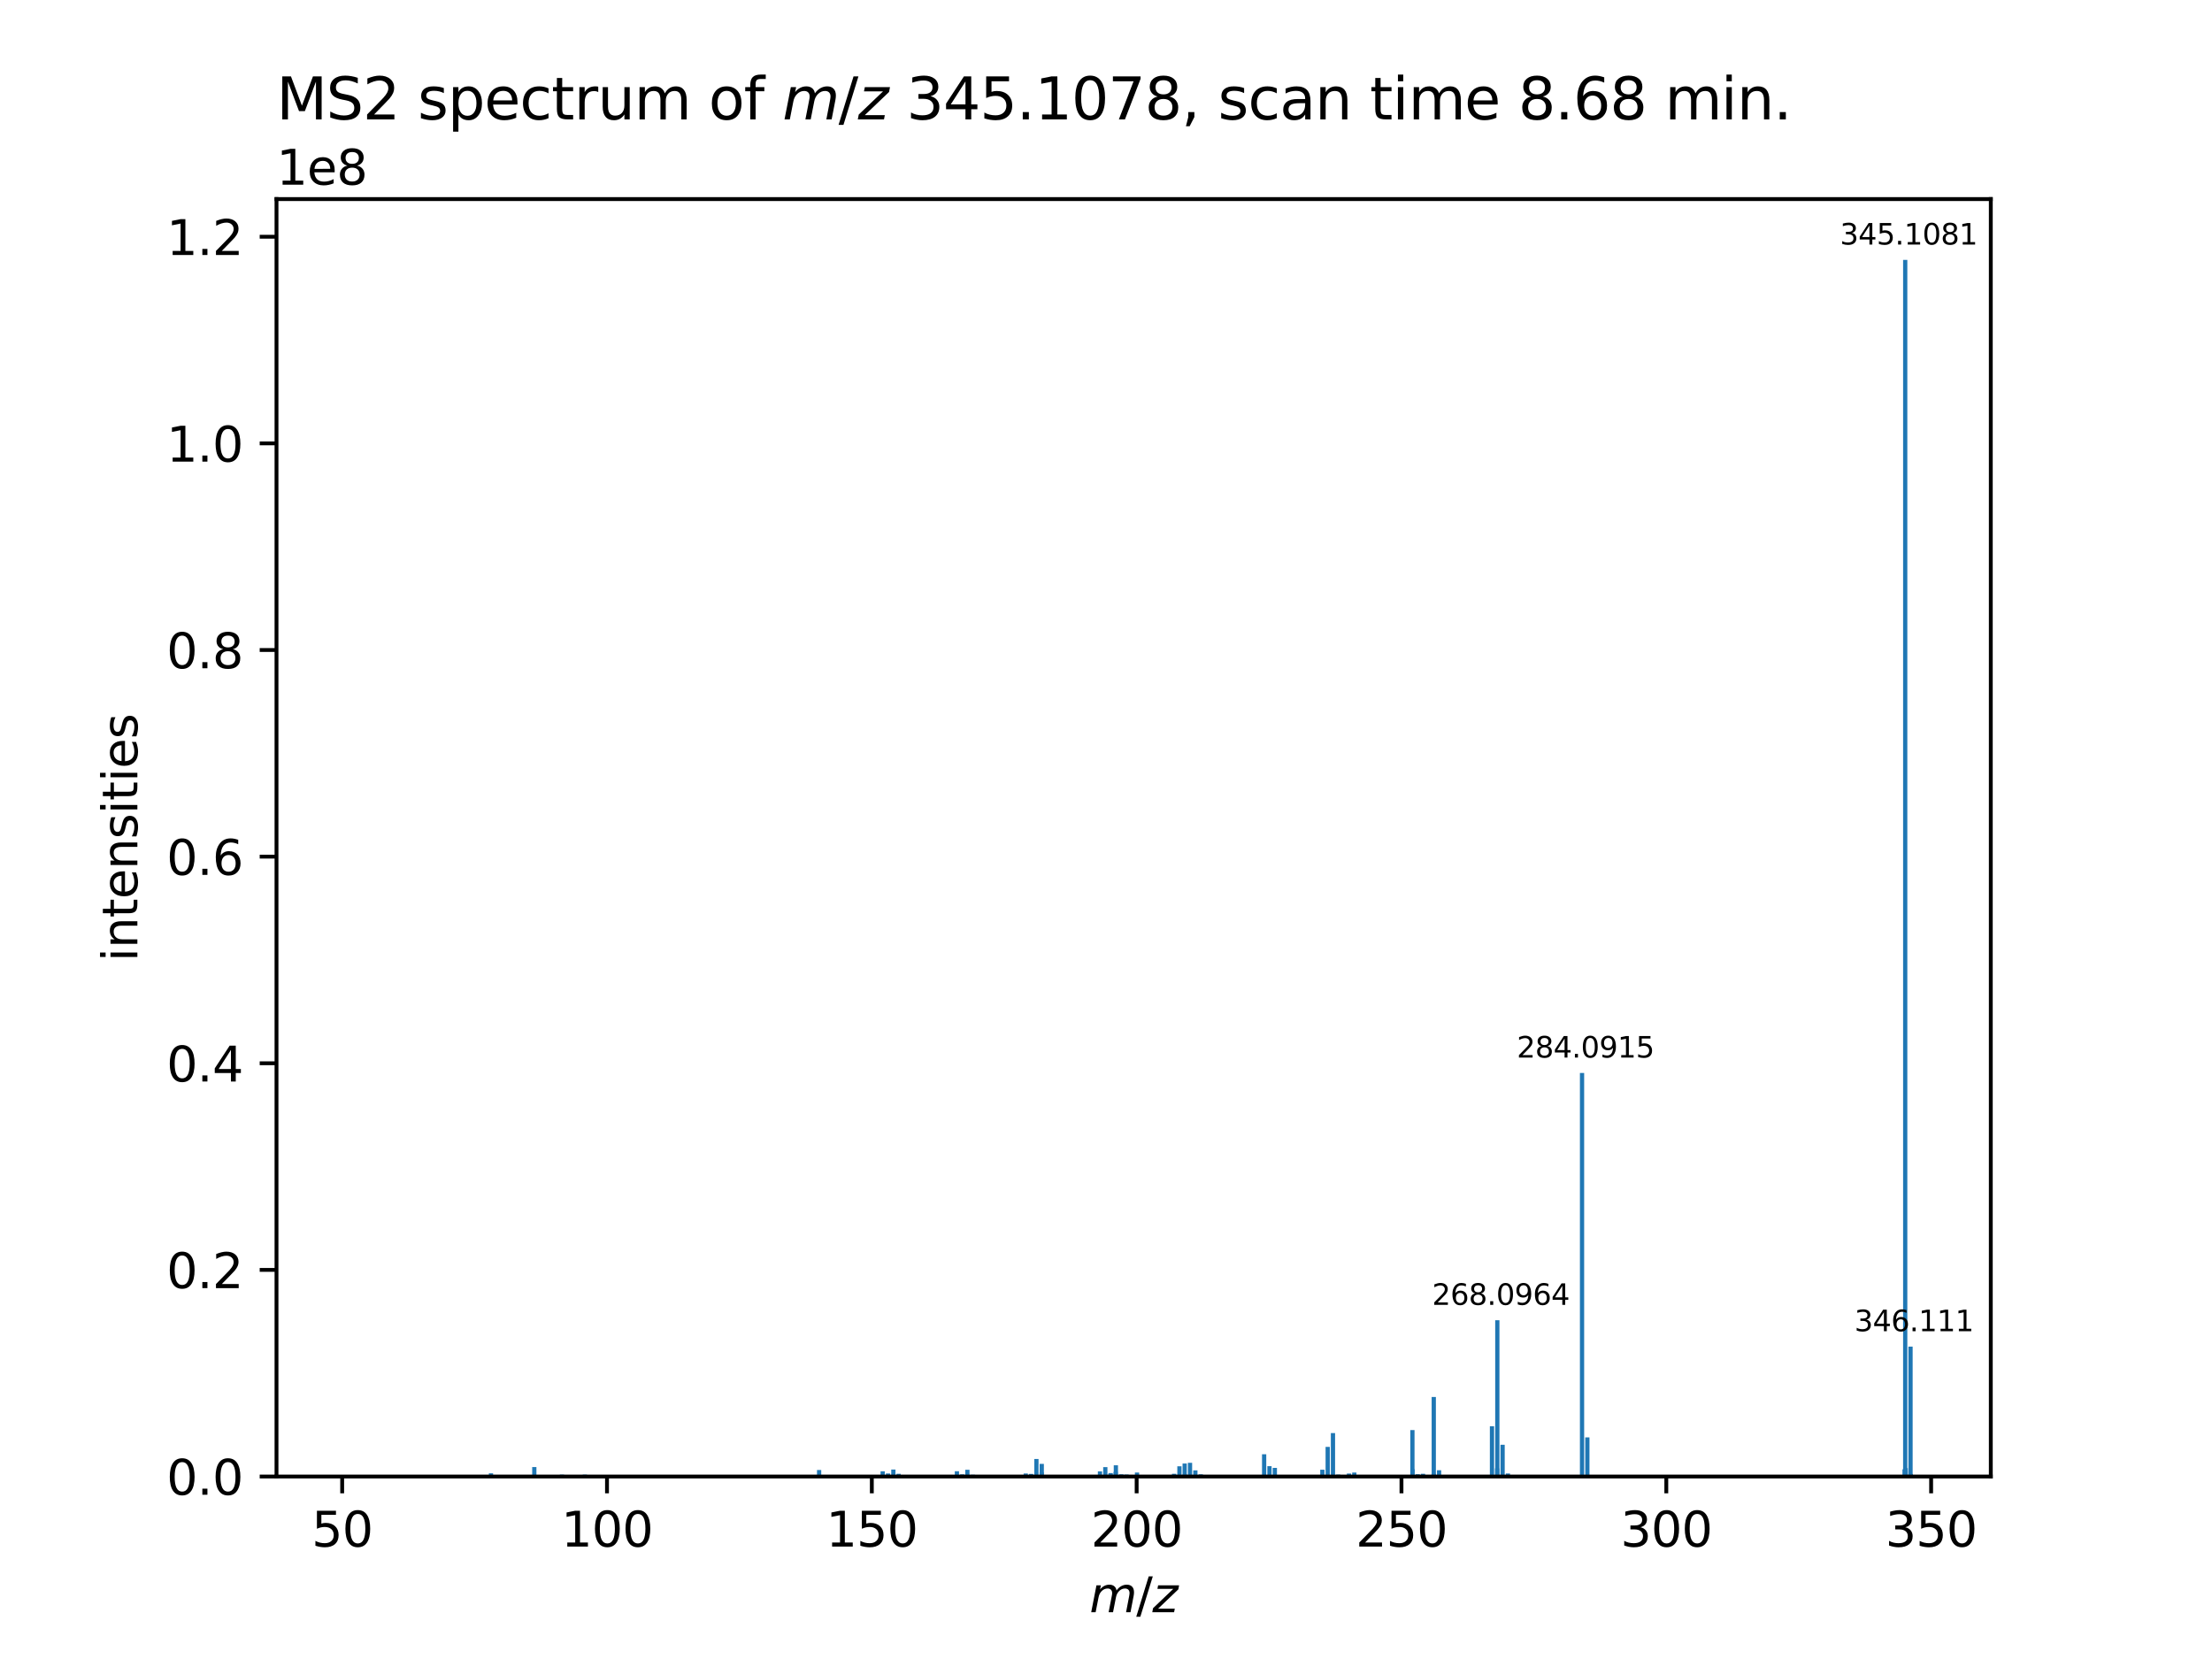 <?xml version="1.0" encoding="utf-8" standalone="no"?>
<!DOCTYPE svg PUBLIC "-//W3C//DTD SVG 1.1//EN"
  "http://www.w3.org/Graphics/SVG/1.1/DTD/svg11.dtd">
<svg xmlns:xlink="http://www.w3.org/1999/xlink" width="460.8pt" height="345.6pt" viewBox="0 0 460.8 345.6" xmlns="http://www.w3.org/2000/svg" version="1.1">
 <defs>
  <style type="text/css">*{stroke-linejoin: round; stroke-linecap: butt}</style>
 </defs>
 <g id="figure_1">
  <g id="patch_1">
   <path d="M 0 345.6 
L 460.8 345.6 
L 460.8 0 
L 0 0 
z
" style="fill: #ffffff"/>
  </g>
  <g id="axes_1">
   <g id="patch_2">
    <path d="M 57.6 307.584 
L 414.72 307.584 
L 414.72 41.472 
L 57.6 41.472 
z
" style="fill: #ffffff"/>
   </g>
   <g id="patch_3">
    <path d="M 73.833 307.584 
L 74.715 307.584 
L 74.715 307.378 
L 73.833 307.378 
z
" clip-path="url(#p71689fc50d)" style="fill: #1f77b4"/>
   </g>
   <g id="patch_4">
    <path d="M 74.805 307.584 
L 75.687 307.584 
L 75.687 307.374 
L 74.805 307.374 
z
" clip-path="url(#p71689fc50d)" style="fill: #1f77b4"/>
   </g>
   <g id="patch_5">
    <path d="M 75.063 307.584 
L 75.946 307.584 
L 75.946 307.361 
L 75.063 307.361 
z
" clip-path="url(#p71689fc50d)" style="fill: #1f77b4"/>
   </g>
   <g id="patch_6">
    <path d="M 89.799 307.584 
L 90.682 307.584 
L 90.682 307.372 
L 89.799 307.372 
z
" clip-path="url(#p71689fc50d)" style="fill: #1f77b4"/>
   </g>
   <g id="patch_7">
    <path d="M 101.837 307.584 
L 102.72 307.584 
L 102.72 306.923 
L 101.837 306.923 
z
" clip-path="url(#p71689fc50d)" style="fill: #1f77b4"/>
   </g>
   <g id="patch_8">
    <path d="M 102.379 307.584 
L 103.262 307.584 
L 103.262 307.269 
L 102.379 307.269 
z
" clip-path="url(#p71689fc50d)" style="fill: #1f77b4"/>
   </g>
   <g id="patch_9">
    <path d="M 110.324 307.584 
L 111.207 307.584 
L 111.207 307.353 
L 110.324 307.353 
z
" clip-path="url(#p71689fc50d)" style="fill: #1f77b4"/>
   </g>
   <g id="patch_10">
    <path d="M 110.865 307.584 
L 111.747 307.584 
L 111.747 305.609 
L 110.865 305.609 
z
" clip-path="url(#p71689fc50d)" style="fill: #1f77b4"/>
   </g>
   <g id="patch_11">
    <path d="M 111.003 307.584 
L 111.886 307.584 
L 111.886 307.299 
L 111.003 307.299 
z
" clip-path="url(#p71689fc50d)" style="fill: #1f77b4"/>
   </g>
   <g id="patch_12">
    <path d="M 116.627 307.584 
L 117.51 307.584 
L 117.51 307.191 
L 116.627 307.191 
z
" clip-path="url(#p71689fc50d)" style="fill: #1f77b4"/>
   </g>
   <g id="patch_13">
    <path d="M 121.387 307.584 
L 122.27 307.584 
L 122.27 307.259 
L 121.387 307.259 
z
" clip-path="url(#p71689fc50d)" style="fill: #1f77b4"/>
   </g>
   <g id="patch_14">
    <path d="M 121.393 307.584 
L 122.276 307.584 
L 122.276 307.191 
L 121.393 307.191 
z
" clip-path="url(#p71689fc50d)" style="fill: #1f77b4"/>
   </g>
   <g id="patch_15">
    <path d="M 170.196 307.584 
L 171.079 307.584 
L 171.079 306.226 
L 170.196 306.226 
z
" clip-path="url(#p71689fc50d)" style="fill: #1f77b4"/>
   </g>
   <g id="patch_16">
    <path d="M 183.436 307.584 
L 184.319 307.584 
L 184.319 306.496 
L 183.436 306.496 
z
" clip-path="url(#p71689fc50d)" style="fill: #1f77b4"/>
   </g>
   <g id="patch_17">
    <path d="M 184.549 307.584 
L 185.431 307.584 
L 185.431 306.953 
L 184.549 306.953 
z
" clip-path="url(#p71689fc50d)" style="fill: #1f77b4"/>
   </g>
   <g id="patch_18">
    <path d="M 184.562 307.584 
L 185.445 307.584 
L 185.445 307.251 
L 184.562 307.251 
z
" clip-path="url(#p71689fc50d)" style="fill: #1f77b4"/>
   </g>
   <g id="patch_19">
    <path d="M 185.661 307.584 
L 186.543 307.584 
L 186.543 306.136 
L 185.661 306.136 
z
" clip-path="url(#p71689fc50d)" style="fill: #1f77b4"/>
   </g>
   <g id="patch_20">
    <path d="M 186.758 307.584 
L 187.641 307.584 
L 187.641 307.019 
L 186.758 307.019 
z
" clip-path="url(#p71689fc50d)" style="fill: #1f77b4"/>
   </g>
   <g id="patch_21">
    <path d="M 198.901 307.584 
L 199.784 307.584 
L 199.784 306.492 
L 198.901 306.492 
z
" clip-path="url(#p71689fc50d)" style="fill: #1f77b4"/>
   </g>
   <g id="patch_22">
    <path d="M 200.013 307.584 
L 200.896 307.584 
L 200.896 307.133 
L 200.013 307.133 
z
" clip-path="url(#p71689fc50d)" style="fill: #1f77b4"/>
   </g>
   <g id="patch_23">
    <path d="M 201.084 307.584 
L 201.967 307.584 
L 201.967 306.174 
L 201.084 306.174 
z
" clip-path="url(#p71689fc50d)" style="fill: #1f77b4"/>
   </g>
   <g id="patch_24">
    <path d="M 201.124 307.584 
L 202.007 307.584 
L 202.007 307.233 
L 201.124 307.233 
z
" clip-path="url(#p71689fc50d)" style="fill: #1f77b4"/>
   </g>
   <g id="patch_25">
    <path d="M 202.223 307.584 
L 203.106 307.584 
L 203.106 307.209 
L 202.223 307.209 
z
" clip-path="url(#p71689fc50d)" style="fill: #1f77b4"/>
   </g>
   <g id="patch_26">
    <path d="M 213.24 307.584 
L 214.122 307.584 
L 214.122 306.95 
L 213.24 306.95 
z
" clip-path="url(#p71689fc50d)" style="fill: #1f77b4"/>
   </g>
   <g id="patch_27">
    <path d="M 214.352 307.584 
L 215.235 307.584 
L 215.235 307.042 
L 214.352 307.042 
z
" clip-path="url(#p71689fc50d)" style="fill: #1f77b4"/>
   </g>
   <g id="patch_28">
    <path d="M 215.463 307.584 
L 216.346 307.584 
L 216.346 303.933 
L 215.463 303.933 
z
" clip-path="url(#p71689fc50d)" style="fill: #1f77b4"/>
   </g>
   <g id="patch_29">
    <path d="M 216.548 307.584 
L 217.431 307.584 
L 217.431 306.738 
L 216.548 306.738 
z
" clip-path="url(#p71689fc50d)" style="fill: #1f77b4"/>
   </g>
   <g id="patch_30">
    <path d="M 216.576 307.584 
L 217.458 307.584 
L 217.458 304.957 
L 216.576 304.957 
z
" clip-path="url(#p71689fc50d)" style="fill: #1f77b4"/>
   </g>
   <g id="patch_31">
    <path d="M 228.704 307.584 
L 229.586 307.584 
L 229.586 306.518 
L 228.704 306.518 
z
" clip-path="url(#p71689fc50d)" style="fill: #1f77b4"/>
   </g>
   <g id="patch_32">
    <path d="M 229.792 307.584 
L 230.675 307.584 
L 230.675 307.345 
L 229.792 307.345 
z
" clip-path="url(#p71689fc50d)" style="fill: #1f77b4"/>
   </g>
   <g id="patch_33">
    <path d="M 229.796 307.584 
L 230.679 307.584 
L 230.679 307.343 
L 229.796 307.343 
z
" clip-path="url(#p71689fc50d)" style="fill: #1f77b4"/>
   </g>
   <g id="patch_34">
    <path d="M 229.816 307.584 
L 230.698 307.584 
L 230.698 305.623 
L 229.816 305.623 
z
" clip-path="url(#p71689fc50d)" style="fill: #1f77b4"/>
   </g>
   <g id="patch_35">
    <path d="M 230.888 307.584 
L 231.77 307.584 
L 231.77 307.012 
L 230.888 307.012 
z
" clip-path="url(#p71689fc50d)" style="fill: #1f77b4"/>
   </g>
   <g id="patch_36">
    <path d="M 230.927 307.584 
L 231.809 307.584 
L 231.809 306.869 
L 230.927 306.869 
z
" clip-path="url(#p71689fc50d)" style="fill: #1f77b4"/>
   </g>
   <g id="patch_37">
    <path d="M 231.973 307.584 
L 232.855 307.584 
L 232.855 306.625 
L 231.973 306.625 
z
" clip-path="url(#p71689fc50d)" style="fill: #1f77b4"/>
   </g>
   <g id="patch_38">
    <path d="M 232.014 307.584 
L 232.896 307.584 
L 232.896 305.251 
L 232.014 305.251 
z
" clip-path="url(#p71689fc50d)" style="fill: #1f77b4"/>
   </g>
   <g id="patch_39">
    <path d="M 233.126 307.584 
L 234.008 307.584 
L 234.008 307.162 
L 233.126 307.162 
z
" clip-path="url(#p71689fc50d)" style="fill: #1f77b4"/>
   </g>
   <g id="patch_40">
    <path d="M 233.152 307.584 
L 234.035 307.584 
L 234.035 307.17 
L 233.152 307.17 
z
" clip-path="url(#p71689fc50d)" style="fill: #1f77b4"/>
   </g>
   <g id="patch_41">
    <path d="M 234.238 307.584 
L 235.121 307.584 
L 235.121 307.18 
L 234.238 307.18 
z
" clip-path="url(#p71689fc50d)" style="fill: #1f77b4"/>
   </g>
   <g id="patch_42">
    <path d="M 236.421 307.584 
L 237.304 307.584 
L 237.304 306.759 
L 236.421 306.759 
z
" clip-path="url(#p71689fc50d)" style="fill: #1f77b4"/>
   </g>
   <g id="patch_43">
    <path d="M 244.141 307.584 
L 245.024 307.584 
L 245.024 307.015 
L 244.141 307.015 
z
" clip-path="url(#p71689fc50d)" style="fill: #1f77b4"/>
   </g>
   <g id="patch_44">
    <path d="M 245.255 307.584 
L 246.137 307.584 
L 246.137 305.454 
L 245.255 305.454 
z
" clip-path="url(#p71689fc50d)" style="fill: #1f77b4"/>
   </g>
   <g id="patch_45">
    <path d="M 246.349 307.584 
L 247.231 307.584 
L 247.231 304.874 
L 246.349 304.874 
z
" clip-path="url(#p71689fc50d)" style="fill: #1f77b4"/>
   </g>
   <g id="patch_46">
    <path d="M 246.37 307.584 
L 247.253 307.584 
L 247.253 307.099 
L 246.37 307.099 
z
" clip-path="url(#p71689fc50d)" style="fill: #1f77b4"/>
   </g>
   <g id="patch_47">
    <path d="M 247.461 307.584 
L 248.344 307.584 
L 248.344 304.733 
L 247.461 304.733 
z
" clip-path="url(#p71689fc50d)" style="fill: #1f77b4"/>
   </g>
   <g id="patch_48">
    <path d="M 248.573 307.584 
L 249.456 307.584 
L 249.456 306.301 
L 248.573 306.301 
z
" clip-path="url(#p71689fc50d)" style="fill: #1f77b4"/>
   </g>
   <g id="patch_49">
    <path d="M 249.702 307.584 
L 250.584 307.584 
L 250.584 307.125 
L 249.702 307.125 
z
" clip-path="url(#p71689fc50d)" style="fill: #1f77b4"/>
   </g>
   <g id="patch_50">
    <path d="M 262.901 307.584 
L 263.784 307.584 
L 263.784 302.95 
L 262.901 302.95 
z
" clip-path="url(#p71689fc50d)" style="fill: #1f77b4"/>
   </g>
   <g id="patch_51">
    <path d="M 264.014 307.584 
L 264.897 307.584 
L 264.897 305.432 
L 264.014 305.432 
z
" clip-path="url(#p71689fc50d)" style="fill: #1f77b4"/>
   </g>
   <g id="patch_52">
    <path d="M 265.128 307.584 
L 266.011 307.584 
L 266.011 305.793 
L 265.128 305.793 
z
" clip-path="url(#p71689fc50d)" style="fill: #1f77b4"/>
   </g>
   <g id="patch_53">
    <path d="M 266.221 307.584 
L 267.104 307.584 
L 267.104 307.278 
L 266.221 307.278 
z
" clip-path="url(#p71689fc50d)" style="fill: #1f77b4"/>
   </g>
   <g id="patch_54">
    <path d="M 267.31 307.584 
L 268.192 307.584 
L 268.192 307.311 
L 267.31 307.311 
z
" clip-path="url(#p71689fc50d)" style="fill: #1f77b4"/>
   </g>
   <g id="patch_55">
    <path d="M 275.03 307.584 
L 275.912 307.584 
L 275.912 306.163 
L 275.03 306.163 
z
" clip-path="url(#p71689fc50d)" style="fill: #1f77b4"/>
   </g>
   <g id="patch_56">
    <path d="M 276.142 307.584 
L 277.024 307.584 
L 277.024 301.417 
L 276.142 301.417 
z
" clip-path="url(#p71689fc50d)" style="fill: #1f77b4"/>
   </g>
   <g id="patch_57">
    <path d="M 277.24 307.584 
L 278.123 307.584 
L 278.123 298.542 
L 277.24 298.542 
z
" clip-path="url(#p71689fc50d)" style="fill: #1f77b4"/>
   </g>
   <g id="patch_58">
    <path d="M 278.346 307.584 
L 279.229 307.584 
L 279.229 307.185 
L 278.346 307.185 
z
" clip-path="url(#p71689fc50d)" style="fill: #1f77b4"/>
   </g>
   <g id="patch_59">
    <path d="M 280.574 307.584 
L 281.457 307.584 
L 281.457 306.97 
L 280.574 306.97 
z
" clip-path="url(#p71689fc50d)" style="fill: #1f77b4"/>
   </g>
   <g id="patch_60">
    <path d="M 281.686 307.584 
L 282.569 307.584 
L 282.569 306.756 
L 281.686 306.756 
z
" clip-path="url(#p71689fc50d)" style="fill: #1f77b4"/>
   </g>
   <g id="patch_61">
    <path d="M 293.79 307.584 
L 294.673 307.584 
L 294.673 297.911 
L 293.79 297.911 
z
" clip-path="url(#p71689fc50d)" style="fill: #1f77b4"/>
   </g>
   <g id="patch_62">
    <path d="M 293.817 307.584 
L 294.7 307.584 
L 294.7 306.062 
L 293.817 306.062 
z
" clip-path="url(#p71689fc50d)" style="fill: #1f77b4"/>
   </g>
   <g id="patch_63">
    <path d="M 294.895 307.584 
L 295.778 307.584 
L 295.778 307.118 
L 294.895 307.118 
z
" clip-path="url(#p71689fc50d)" style="fill: #1f77b4"/>
   </g>
   <g id="patch_64">
    <path d="M 295.999 307.584 
L 296.882 307.584 
L 296.882 307.02 
L 295.999 307.02 
z
" clip-path="url(#p71689fc50d)" style="fill: #1f77b4"/>
   </g>
   <g id="patch_65">
    <path d="M 298.207 307.584 
L 299.09 307.584 
L 299.09 307.012 
L 298.207 307.012 
z
" clip-path="url(#p71689fc50d)" style="fill: #1f77b4"/>
   </g>
   <g id="patch_66">
    <path d="M 298.238 307.584 
L 299.121 307.584 
L 299.121 291.017 
L 298.238 291.017 
z
" clip-path="url(#p71689fc50d)" style="fill: #1f77b4"/>
   </g>
   <g id="patch_67">
    <path d="M 298.269 307.584 
L 299.152 307.584 
L 299.152 307.138 
L 298.269 307.138 
z
" clip-path="url(#p71689fc50d)" style="fill: #1f77b4"/>
   </g>
   <g id="patch_68">
    <path d="M 299.345 307.584 
L 300.228 307.584 
L 300.228 306.28 
L 299.345 306.28 
z
" clip-path="url(#p71689fc50d)" style="fill: #1f77b4"/>
   </g>
   <g id="patch_69">
    <path d="M 310.366 307.584 
L 311.249 307.584 
L 311.249 297.112 
L 310.366 297.112 
z
" clip-path="url(#p71689fc50d)" style="fill: #1f77b4"/>
   </g>
   <g id="patch_70">
    <path d="M 311.441 307.584 
L 312.323 307.584 
L 312.323 305.881 
L 311.441 305.881 
z
" clip-path="url(#p71689fc50d)" style="fill: #1f77b4"/>
   </g>
   <g id="patch_71">
    <path d="M 311.478 307.584 
L 312.361 307.584 
L 312.361 275.029 
L 311.478 275.029 
z
" clip-path="url(#p71689fc50d)" style="fill: #1f77b4"/>
   </g>
   <g id="patch_72">
    <path d="M 311.512 307.584 
L 312.395 307.584 
L 312.395 307.287 
L 311.512 307.287 
z
" clip-path="url(#p71689fc50d)" style="fill: #1f77b4"/>
   </g>
   <g id="patch_73">
    <path d="M 312.578 307.584 
L 313.461 307.584 
L 313.461 300.966 
L 312.578 300.966 
z
" clip-path="url(#p71689fc50d)" style="fill: #1f77b4"/>
   </g>
   <g id="patch_74">
    <path d="M 313.684 307.584 
L 314.567 307.584 
L 314.567 306.953 
L 313.684 306.953 
z
" clip-path="url(#p71689fc50d)" style="fill: #1f77b4"/>
   </g>
   <g id="patch_75">
    <path d="M 329.126 307.584 
L 330.009 307.584 
L 330.009 223.513 
L 329.126 223.513 
z
" clip-path="url(#p71689fc50d)" style="fill: #1f77b4"/>
   </g>
   <g id="patch_76">
    <path d="M 330.233 307.584 
L 331.116 307.584 
L 331.116 299.438 
L 330.233 299.438 
z
" clip-path="url(#p71689fc50d)" style="fill: #1f77b4"/>
   </g>
   <g id="patch_77">
    <path d="M 361.117 307.584 
L 361.999 307.584 
L 361.999 307.298 
L 361.117 307.298 
z
" clip-path="url(#p71689fc50d)" style="fill: #1f77b4"/>
   </g>
   <g id="patch_78">
    <path d="M 396.354 307.584 
L 397.236 307.584 
L 397.236 306.106 
L 396.354 306.106 
z
" clip-path="url(#p71689fc50d)" style="fill: #1f77b4"/>
   </g>
   <g id="patch_79">
    <path d="M 396.374 307.584 
L 397.257 307.584 
L 397.257 306.09 
L 396.374 306.09 
z
" clip-path="url(#p71689fc50d)" style="fill: #1f77b4"/>
   </g>
   <g id="patch_80">
    <path d="M 396.45 307.584 
L 397.332 307.584 
L 397.332 54.144 
L 396.45 54.144 
z
" clip-path="url(#p71689fc50d)" style="fill: #1f77b4"/>
   </g>
   <g id="patch_81">
    <path d="M 396.527 307.584 
L 397.41 307.584 
L 397.41 306.481 
L 396.527 306.481 
z
" clip-path="url(#p71689fc50d)" style="fill: #1f77b4"/>
   </g>
   <g id="patch_82">
    <path d="M 396.548 307.584 
L 397.43 307.584 
L 397.43 305.836 
L 396.548 305.836 
z
" clip-path="url(#p71689fc50d)" style="fill: #1f77b4"/>
   </g>
   <g id="patch_83">
    <path d="M 397.488 307.584 
L 398.371 307.584 
L 398.371 307.156 
L 397.488 307.156 
z
" clip-path="url(#p71689fc50d)" style="fill: #1f77b4"/>
   </g>
   <g id="patch_84">
    <path d="M 397.556 307.584 
L 398.439 307.584 
L 398.439 280.519 
L 397.556 280.519 
z
" clip-path="url(#p71689fc50d)" style="fill: #1f77b4"/>
   </g>
   <g id="patch_85">
    <path d="M 397.605 307.584 
L 398.487 307.584 
L 398.487 307.055 
L 397.605 307.055 
z
" clip-path="url(#p71689fc50d)" style="fill: #1f77b4"/>
   </g>
   <g id="matplotlib.axis_1">
    <g id="xtick_1">
     <g id="line2d_1">
      <defs>
       <path id="m8910ef262d" d="M 0 0 
L 0 3.5 
" style="stroke: #000000; stroke-width: 0.8"/>
      </defs>
      <g>
       <use xlink:href="#m8910ef262d" x="71.281" y="307.584" style="stroke: #000000; stroke-width: 0.8"/>
      </g>
     </g>
     <g id="text_1">
      <!-- 50 -->
      <g transform="translate(64.918 322.182) scale(0.1 -0.1)">
       <defs>
        <path id="DejaVuSans-35" d="M 691 4666 
L 3169 4666 
L 3169 4134 
L 1269 4134 
L 1269 2991 
Q 1406 3038 1543 3061 
Q 1681 3084 1819 3084 
Q 2600 3084 3056 2656 
Q 3513 2228 3513 1497 
Q 3513 744 3044 326 
Q 2575 -91 1722 -91 
Q 1428 -91 1123 -41 
Q 819 9 494 109 
L 494 744 
Q 775 591 1075 516 
Q 1375 441 1709 441 
Q 2250 441 2565 725 
Q 2881 1009 2881 1497 
Q 2881 1984 2565 2268 
Q 2250 2553 1709 2553 
Q 1456 2553 1204 2497 
Q 953 2441 691 2322 
L 691 4666 
z
" transform="scale(0.016)"/>
        <path id="DejaVuSans-30" d="M 2034 4250 
Q 1547 4250 1301 3770 
Q 1056 3291 1056 2328 
Q 1056 1369 1301 889 
Q 1547 409 2034 409 
Q 2525 409 2770 889 
Q 3016 1369 3016 2328 
Q 3016 3291 2770 3770 
Q 2525 4250 2034 4250 
z
M 2034 4750 
Q 2819 4750 3233 4129 
Q 3647 3509 3647 2328 
Q 3647 1150 3233 529 
Q 2819 -91 2034 -91 
Q 1250 -91 836 529 
Q 422 1150 422 2328 
Q 422 3509 836 4129 
Q 1250 4750 2034 4750 
z
" transform="scale(0.016)"/>
       </defs>
       <use xlink:href="#DejaVuSans-35"/>
       <use xlink:href="#DejaVuSans-30" x="63.623"/>
      </g>
     </g>
    </g>
    <g id="xtick_2">
     <g id="line2d_2">
      <g>
       <use xlink:href="#m8910ef262d" x="126.449" y="307.584" style="stroke: #000000; stroke-width: 0.8"/>
      </g>
     </g>
     <g id="text_2">
      <!-- 100 -->
      <g transform="translate(116.905 322.182) scale(0.1 -0.1)">
       <defs>
        <path id="DejaVuSans-31" d="M 794 531 
L 1825 531 
L 1825 4091 
L 703 3866 
L 703 4441 
L 1819 4666 
L 2450 4666 
L 2450 531 
L 3481 531 
L 3481 0 
L 794 0 
L 794 531 
z
" transform="scale(0.016)"/>
       </defs>
       <use xlink:href="#DejaVuSans-31"/>
       <use xlink:href="#DejaVuSans-30" x="63.623"/>
       <use xlink:href="#DejaVuSans-30" x="127.246"/>
      </g>
     </g>
    </g>
    <g id="xtick_3">
     <g id="line2d_3">
      <g>
       <use xlink:href="#m8910ef262d" x="181.617" y="307.584" style="stroke: #000000; stroke-width: 0.8"/>
      </g>
     </g>
     <g id="text_3">
      <!-- 150 -->
      <g transform="translate(172.073 322.182) scale(0.1 -0.1)">
       <use xlink:href="#DejaVuSans-31"/>
       <use xlink:href="#DejaVuSans-35" x="63.623"/>
       <use xlink:href="#DejaVuSans-30" x="127.246"/>
      </g>
     </g>
    </g>
    <g id="xtick_4">
     <g id="line2d_4">
      <g>
       <use xlink:href="#m8910ef262d" x="236.785" y="307.584" style="stroke: #000000; stroke-width: 0.8"/>
      </g>
     </g>
     <g id="text_4">
      <!-- 200 -->
      <g transform="translate(227.241 322.182) scale(0.1 -0.1)">
       <defs>
        <path id="DejaVuSans-32" d="M 1228 531 
L 3431 531 
L 3431 0 
L 469 0 
L 469 531 
Q 828 903 1448 1529 
Q 2069 2156 2228 2338 
Q 2531 2678 2651 2914 
Q 2772 3150 2772 3378 
Q 2772 3750 2511 3984 
Q 2250 4219 1831 4219 
Q 1534 4219 1204 4116 
Q 875 4013 500 3803 
L 500 4441 
Q 881 4594 1212 4672 
Q 1544 4750 1819 4750 
Q 2544 4750 2975 4387 
Q 3406 4025 3406 3419 
Q 3406 3131 3298 2873 
Q 3191 2616 2906 2266 
Q 2828 2175 2409 1742 
Q 1991 1309 1228 531 
z
" transform="scale(0.016)"/>
       </defs>
       <use xlink:href="#DejaVuSans-32"/>
       <use xlink:href="#DejaVuSans-30" x="63.623"/>
       <use xlink:href="#DejaVuSans-30" x="127.246"/>
      </g>
     </g>
    </g>
    <g id="xtick_5">
     <g id="line2d_5">
      <g>
       <use xlink:href="#m8910ef262d" x="291.953" y="307.584" style="stroke: #000000; stroke-width: 0.8"/>
      </g>
     </g>
     <g id="text_5">
      <!-- 250 -->
      <g transform="translate(282.409 322.182) scale(0.1 -0.1)">
       <use xlink:href="#DejaVuSans-32"/>
       <use xlink:href="#DejaVuSans-35" x="63.623"/>
       <use xlink:href="#DejaVuSans-30" x="127.246"/>
      </g>
     </g>
    </g>
    <g id="xtick_6">
     <g id="line2d_6">
      <g>
       <use xlink:href="#m8910ef262d" x="347.121" y="307.584" style="stroke: #000000; stroke-width: 0.8"/>
      </g>
     </g>
     <g id="text_6">
      <!-- 300 -->
      <g transform="translate(337.577 322.182) scale(0.1 -0.1)">
       <defs>
        <path id="DejaVuSans-33" d="M 2597 2516 
Q 3050 2419 3304 2112 
Q 3559 1806 3559 1356 
Q 3559 666 3084 287 
Q 2609 -91 1734 -91 
Q 1441 -91 1130 -33 
Q 819 25 488 141 
L 488 750 
Q 750 597 1062 519 
Q 1375 441 1716 441 
Q 2309 441 2620 675 
Q 2931 909 2931 1356 
Q 2931 1769 2642 2001 
Q 2353 2234 1838 2234 
L 1294 2234 
L 1294 2753 
L 1863 2753 
Q 2328 2753 2575 2939 
Q 2822 3125 2822 3475 
Q 2822 3834 2567 4026 
Q 2313 4219 1838 4219 
Q 1578 4219 1281 4162 
Q 984 4106 628 3988 
L 628 4550 
Q 988 4650 1302 4700 
Q 1616 4750 1894 4750 
Q 2613 4750 3031 4423 
Q 3450 4097 3450 3541 
Q 3450 3153 3228 2886 
Q 3006 2619 2597 2516 
z
" transform="scale(0.016)"/>
       </defs>
       <use xlink:href="#DejaVuSans-33"/>
       <use xlink:href="#DejaVuSans-30" x="63.623"/>
       <use xlink:href="#DejaVuSans-30" x="127.246"/>
      </g>
     </g>
    </g>
    <g id="xtick_7">
     <g id="line2d_7">
      <g>
       <use xlink:href="#m8910ef262d" x="402.289" y="307.584" style="stroke: #000000; stroke-width: 0.8"/>
      </g>
     </g>
     <g id="text_7">
      <!-- 350 -->
      <g transform="translate(392.745 322.182) scale(0.1 -0.1)">
       <use xlink:href="#DejaVuSans-33"/>
       <use xlink:href="#DejaVuSans-35" x="63.623"/>
       <use xlink:href="#DejaVuSans-30" x="127.246"/>
      </g>
     </g>
    </g>
    <g id="text_8">
     <!-- ${m/z}$ -->
     <g transform="translate(226.96 335.861) scale(0.1 -0.1)">
      <defs>
       <path id="DejaVuSans-Oblique-6d" d="M 5747 2113 
L 5338 0 
L 4763 0 
L 5166 2094 
Q 5191 2228 5203 2325 
Q 5216 2422 5216 2491 
Q 5216 2772 5059 2928 
Q 4903 3084 4622 3084 
Q 4203 3084 3875 2770 
Q 3547 2456 3450 1953 
L 3066 0 
L 2491 0 
L 2900 2094 
Q 2925 2209 2937 2307 
Q 2950 2406 2950 2484 
Q 2950 2769 2794 2926 
Q 2638 3084 2363 3084 
Q 1938 3084 1609 2770 
Q 1281 2456 1184 1953 
L 800 0 
L 225 0 
L 909 3500 
L 1484 3500 
L 1375 2956 
Q 1609 3263 1923 3423 
Q 2238 3584 2597 3584 
Q 2978 3584 3223 3384 
Q 3469 3184 3519 2828 
Q 3781 3197 4126 3390 
Q 4472 3584 4856 3584 
Q 5306 3584 5551 3325 
Q 5797 3066 5797 2591 
Q 5797 2488 5784 2364 
Q 5772 2241 5747 2113 
z
" transform="scale(0.016)"/>
       <path id="DejaVuSans-2f" d="M 1625 4666 
L 2156 4666 
L 531 -594 
L 0 -594 
L 1625 4666 
z
" transform="scale(0.016)"/>
       <path id="DejaVuSans-Oblique-7a" d="M 744 3500 
L 3475 3500 
L 3372 2975 
L 738 459 
L 2913 459 
L 2822 0 
L -19 0 
L 84 525 
L 2719 3041 
L 653 3041 
L 744 3500 
z
" transform="scale(0.016)"/>
      </defs>
      <use xlink:href="#DejaVuSans-Oblique-6d" transform="translate(0 0.094)"/>
      <use xlink:href="#DejaVuSans-2f" transform="translate(97.412 0.094)"/>
      <use xlink:href="#DejaVuSans-Oblique-7a" transform="translate(131.104 0.094)"/>
     </g>
    </g>
   </g>
   <g id="matplotlib.axis_2">
    <g id="ytick_1">
     <g id="line2d_8">
      <defs>
       <path id="m229cb38972" d="M 0 0 
L -3.5 0 
" style="stroke: #000000; stroke-width: 0.8"/>
      </defs>
      <g>
       <use xlink:href="#m229cb38972" x="57.6" y="307.584" style="stroke: #000000; stroke-width: 0.8"/>
      </g>
     </g>
     <g id="text_9">
      <!-- 0.0 -->
      <g transform="translate(34.697 311.383) scale(0.1 -0.1)">
       <defs>
        <path id="DejaVuSans-2e" d="M 684 794 
L 1344 794 
L 1344 0 
L 684 0 
L 684 794 
z
" transform="scale(0.016)"/>
       </defs>
       <use xlink:href="#DejaVuSans-30"/>
       <use xlink:href="#DejaVuSans-2e" x="63.623"/>
       <use xlink:href="#DejaVuSans-30" x="95.41"/>
      </g>
     </g>
    </g>
    <g id="ytick_2">
     <g id="line2d_9">
      <g>
       <use xlink:href="#m229cb38972" x="57.6" y="264.54" style="stroke: #000000; stroke-width: 0.8"/>
      </g>
     </g>
     <g id="text_10">
      <!-- 0.2 -->
      <g transform="translate(34.697 268.34) scale(0.1 -0.1)">
       <use xlink:href="#DejaVuSans-30"/>
       <use xlink:href="#DejaVuSans-2e" x="63.623"/>
       <use xlink:href="#DejaVuSans-32" x="95.41"/>
      </g>
     </g>
    </g>
    <g id="ytick_3">
     <g id="line2d_10">
      <g>
       <use xlink:href="#m229cb38972" x="57.6" y="221.497" style="stroke: #000000; stroke-width: 0.8"/>
      </g>
     </g>
     <g id="text_11">
      <!-- 0.4 -->
      <g transform="translate(34.697 225.296) scale(0.1 -0.1)">
       <defs>
        <path id="DejaVuSans-34" d="M 2419 4116 
L 825 1625 
L 2419 1625 
L 2419 4116 
z
M 2253 4666 
L 3047 4666 
L 3047 1625 
L 3713 1625 
L 3713 1100 
L 3047 1100 
L 3047 0 
L 2419 0 
L 2419 1100 
L 313 1100 
L 313 1709 
L 2253 4666 
z
" transform="scale(0.016)"/>
       </defs>
       <use xlink:href="#DejaVuSans-30"/>
       <use xlink:href="#DejaVuSans-2e" x="63.623"/>
       <use xlink:href="#DejaVuSans-34" x="95.41"/>
      </g>
     </g>
    </g>
    <g id="ytick_4">
     <g id="line2d_11">
      <g>
       <use xlink:href="#m229cb38972" x="57.6" y="178.453" style="stroke: #000000; stroke-width: 0.8"/>
      </g>
     </g>
     <g id="text_12">
      <!-- 0.6 -->
      <g transform="translate(34.697 182.252) scale(0.1 -0.1)">
       <defs>
        <path id="DejaVuSans-36" d="M 2113 2584 
Q 1688 2584 1439 2293 
Q 1191 2003 1191 1497 
Q 1191 994 1439 701 
Q 1688 409 2113 409 
Q 2538 409 2786 701 
Q 3034 994 3034 1497 
Q 3034 2003 2786 2293 
Q 2538 2584 2113 2584 
z
M 3366 4563 
L 3366 3988 
Q 3128 4100 2886 4159 
Q 2644 4219 2406 4219 
Q 1781 4219 1451 3797 
Q 1122 3375 1075 2522 
Q 1259 2794 1537 2939 
Q 1816 3084 2150 3084 
Q 2853 3084 3261 2657 
Q 3669 2231 3669 1497 
Q 3669 778 3244 343 
Q 2819 -91 2113 -91 
Q 1303 -91 875 529 
Q 447 1150 447 2328 
Q 447 3434 972 4092 
Q 1497 4750 2381 4750 
Q 2619 4750 2861 4703 
Q 3103 4656 3366 4563 
z
" transform="scale(0.016)"/>
       </defs>
       <use xlink:href="#DejaVuSans-30"/>
       <use xlink:href="#DejaVuSans-2e" x="63.623"/>
       <use xlink:href="#DejaVuSans-36" x="95.41"/>
      </g>
     </g>
    </g>
    <g id="ytick_5">
     <g id="line2d_12">
      <g>
       <use xlink:href="#m229cb38972" x="57.6" y="135.409" style="stroke: #000000; stroke-width: 0.8"/>
      </g>
     </g>
     <g id="text_13">
      <!-- 0.8 -->
      <g transform="translate(34.697 139.209) scale(0.1 -0.1)">
       <defs>
        <path id="DejaVuSans-38" d="M 2034 2216 
Q 1584 2216 1326 1975 
Q 1069 1734 1069 1313 
Q 1069 891 1326 650 
Q 1584 409 2034 409 
Q 2484 409 2743 651 
Q 3003 894 3003 1313 
Q 3003 1734 2745 1975 
Q 2488 2216 2034 2216 
z
M 1403 2484 
Q 997 2584 770 2862 
Q 544 3141 544 3541 
Q 544 4100 942 4425 
Q 1341 4750 2034 4750 
Q 2731 4750 3128 4425 
Q 3525 4100 3525 3541 
Q 3525 3141 3298 2862 
Q 3072 2584 2669 2484 
Q 3125 2378 3379 2068 
Q 3634 1759 3634 1313 
Q 3634 634 3220 271 
Q 2806 -91 2034 -91 
Q 1263 -91 848 271 
Q 434 634 434 1313 
Q 434 1759 690 2068 
Q 947 2378 1403 2484 
z
M 1172 3481 
Q 1172 3119 1398 2916 
Q 1625 2713 2034 2713 
Q 2441 2713 2670 2916 
Q 2900 3119 2900 3481 
Q 2900 3844 2670 4047 
Q 2441 4250 2034 4250 
Q 1625 4250 1398 4047 
Q 1172 3844 1172 3481 
z
" transform="scale(0.016)"/>
       </defs>
       <use xlink:href="#DejaVuSans-30"/>
       <use xlink:href="#DejaVuSans-2e" x="63.623"/>
       <use xlink:href="#DejaVuSans-38" x="95.41"/>
      </g>
     </g>
    </g>
    <g id="ytick_6">
     <g id="line2d_13">
      <g>
       <use xlink:href="#m229cb38972" x="57.6" y="92.366" style="stroke: #000000; stroke-width: 0.8"/>
      </g>
     </g>
     <g id="text_14">
      <!-- 1.0 -->
      <g transform="translate(34.697 96.165) scale(0.1 -0.1)">
       <use xlink:href="#DejaVuSans-31"/>
       <use xlink:href="#DejaVuSans-2e" x="63.623"/>
       <use xlink:href="#DejaVuSans-30" x="95.41"/>
      </g>
     </g>
    </g>
    <g id="ytick_7">
     <g id="line2d_14">
      <g>
       <use xlink:href="#m229cb38972" x="57.6" y="49.322" style="stroke: #000000; stroke-width: 0.8"/>
      </g>
     </g>
     <g id="text_15">
      <!-- 1.2 -->
      <g transform="translate(34.697 53.121) scale(0.1 -0.1)">
       <use xlink:href="#DejaVuSans-31"/>
       <use xlink:href="#DejaVuSans-2e" x="63.623"/>
       <use xlink:href="#DejaVuSans-32" x="95.41"/>
      </g>
     </g>
    </g>
    <g id="text_16">
     <!-- intensities -->
     <g transform="translate(28.617 200.315) rotate(-90) scale(0.1 -0.1)">
      <defs>
       <path id="DejaVuSans-69" d="M 603 3500 
L 1178 3500 
L 1178 0 
L 603 0 
L 603 3500 
z
M 603 4863 
L 1178 4863 
L 1178 4134 
L 603 4134 
L 603 4863 
z
" transform="scale(0.016)"/>
       <path id="DejaVuSans-6e" d="M 3513 2113 
L 3513 0 
L 2938 0 
L 2938 2094 
Q 2938 2591 2744 2837 
Q 2550 3084 2163 3084 
Q 1697 3084 1428 2787 
Q 1159 2491 1159 1978 
L 1159 0 
L 581 0 
L 581 3500 
L 1159 3500 
L 1159 2956 
Q 1366 3272 1645 3428 
Q 1925 3584 2291 3584 
Q 2894 3584 3203 3211 
Q 3513 2838 3513 2113 
z
" transform="scale(0.016)"/>
       <path id="DejaVuSans-74" d="M 1172 4494 
L 1172 3500 
L 2356 3500 
L 2356 3053 
L 1172 3053 
L 1172 1153 
Q 1172 725 1289 603 
Q 1406 481 1766 481 
L 2356 481 
L 2356 0 
L 1766 0 
Q 1100 0 847 248 
Q 594 497 594 1153 
L 594 3053 
L 172 3053 
L 172 3500 
L 594 3500 
L 594 4494 
L 1172 4494 
z
" transform="scale(0.016)"/>
       <path id="DejaVuSans-65" d="M 3597 1894 
L 3597 1613 
L 953 1613 
Q 991 1019 1311 708 
Q 1631 397 2203 397 
Q 2534 397 2845 478 
Q 3156 559 3463 722 
L 3463 178 
Q 3153 47 2828 -22 
Q 2503 -91 2169 -91 
Q 1331 -91 842 396 
Q 353 884 353 1716 
Q 353 2575 817 3079 
Q 1281 3584 2069 3584 
Q 2775 3584 3186 3129 
Q 3597 2675 3597 1894 
z
M 3022 2063 
Q 3016 2534 2758 2815 
Q 2500 3097 2075 3097 
Q 1594 3097 1305 2825 
Q 1016 2553 972 2059 
L 3022 2063 
z
" transform="scale(0.016)"/>
       <path id="DejaVuSans-73" d="M 2834 3397 
L 2834 2853 
Q 2591 2978 2328 3040 
Q 2066 3103 1784 3103 
Q 1356 3103 1142 2972 
Q 928 2841 928 2578 
Q 928 2378 1081 2264 
Q 1234 2150 1697 2047 
L 1894 2003 
Q 2506 1872 2764 1633 
Q 3022 1394 3022 966 
Q 3022 478 2636 193 
Q 2250 -91 1575 -91 
Q 1294 -91 989 -36 
Q 684 19 347 128 
L 347 722 
Q 666 556 975 473 
Q 1284 391 1588 391 
Q 1994 391 2212 530 
Q 2431 669 2431 922 
Q 2431 1156 2273 1281 
Q 2116 1406 1581 1522 
L 1381 1569 
Q 847 1681 609 1914 
Q 372 2147 372 2553 
Q 372 3047 722 3315 
Q 1072 3584 1716 3584 
Q 2034 3584 2315 3537 
Q 2597 3491 2834 3397 
z
" transform="scale(0.016)"/>
      </defs>
      <use xlink:href="#DejaVuSans-69"/>
      <use xlink:href="#DejaVuSans-6e" x="27.783"/>
      <use xlink:href="#DejaVuSans-74" x="91.162"/>
      <use xlink:href="#DejaVuSans-65" x="130.371"/>
      <use xlink:href="#DejaVuSans-6e" x="191.895"/>
      <use xlink:href="#DejaVuSans-73" x="255.273"/>
      <use xlink:href="#DejaVuSans-69" x="307.373"/>
      <use xlink:href="#DejaVuSans-74" x="335.156"/>
      <use xlink:href="#DejaVuSans-69" x="374.365"/>
      <use xlink:href="#DejaVuSans-65" x="402.148"/>
      <use xlink:href="#DejaVuSans-73" x="463.672"/>
     </g>
    </g>
    <g id="text_17">
     <!-- 1e8 -->
     <g transform="translate(57.6 38.472) scale(0.1 -0.1)">
      <use xlink:href="#DejaVuSans-31"/>
      <use xlink:href="#DejaVuSans-65" x="63.623"/>
      <use xlink:href="#DejaVuSans-38" x="125.146"/>
     </g>
    </g>
   </g>
   <g id="patch_86">
    <path d="M 57.6 307.584 
L 57.6 41.472 
" style="fill: none; stroke: #000000; stroke-width: 0.8; stroke-linejoin: miter; stroke-linecap: square"/>
   </g>
   <g id="patch_87">
    <path d="M 414.72 307.584 
L 414.72 41.472 
" style="fill: none; stroke: #000000; stroke-width: 0.8; stroke-linejoin: miter; stroke-linecap: square"/>
   </g>
   <g id="patch_88">
    <path d="M 57.6 307.584 
L 414.72 307.584 
" style="fill: none; stroke: #000000; stroke-width: 0.8; stroke-linejoin: miter; stroke-linecap: square"/>
   </g>
   <g id="patch_89">
    <path d="M 57.6 41.472 
L 414.72 41.472 
" style="fill: none; stroke: #000000; stroke-width: 0.8; stroke-linejoin: miter; stroke-linecap: square"/>
   </g>
   <g id="text_18">
    <!-- 268.0964 -->
    <g transform="translate(298.325 271.824) scale(0.06 -0.06)">
     <defs>
      <path id="DejaVuSans-39" d="M 703 97 
L 703 672 
Q 941 559 1184 500 
Q 1428 441 1663 441 
Q 2288 441 2617 861 
Q 2947 1281 2994 2138 
Q 2813 1869 2534 1725 
Q 2256 1581 1919 1581 
Q 1219 1581 811 2004 
Q 403 2428 403 3163 
Q 403 3881 828 4315 
Q 1253 4750 1959 4750 
Q 2769 4750 3195 4129 
Q 3622 3509 3622 2328 
Q 3622 1225 3098 567 
Q 2575 -91 1691 -91 
Q 1453 -91 1209 -44 
Q 966 3 703 97 
z
M 1959 2075 
Q 2384 2075 2632 2365 
Q 2881 2656 2881 3163 
Q 2881 3666 2632 3958 
Q 2384 4250 1959 4250 
Q 1534 4250 1286 3958 
Q 1038 3666 1038 3163 
Q 1038 2656 1286 2365 
Q 1534 2075 1959 2075 
z
" transform="scale(0.016)"/>
     </defs>
     <use xlink:href="#DejaVuSans-32"/>
     <use xlink:href="#DejaVuSans-36" x="63.623"/>
     <use xlink:href="#DejaVuSans-38" x="127.246"/>
     <use xlink:href="#DejaVuSans-2e" x="190.869"/>
     <use xlink:href="#DejaVuSans-30" x="222.656"/>
     <use xlink:href="#DejaVuSans-39" x="286.279"/>
     <use xlink:href="#DejaVuSans-36" x="349.902"/>
     <use xlink:href="#DejaVuSans-34" x="413.525"/>
    </g>
   </g>
   <g id="text_19">
    <!-- 284.0915 -->
    <g transform="translate(315.973 220.308) scale(0.06 -0.06)">
     <use xlink:href="#DejaVuSans-32"/>
     <use xlink:href="#DejaVuSans-38" x="63.623"/>
     <use xlink:href="#DejaVuSans-34" x="127.246"/>
     <use xlink:href="#DejaVuSans-2e" x="190.869"/>
     <use xlink:href="#DejaVuSans-30" x="222.656"/>
     <use xlink:href="#DejaVuSans-39" x="286.279"/>
     <use xlink:href="#DejaVuSans-31" x="349.902"/>
     <use xlink:href="#DejaVuSans-35" x="413.525"/>
    </g>
   </g>
   <g id="text_20">
    <!-- 345.1081 -->
    <g transform="translate(383.296 50.94) scale(0.06 -0.06)">
     <use xlink:href="#DejaVuSans-33"/>
     <use xlink:href="#DejaVuSans-34" x="63.623"/>
     <use xlink:href="#DejaVuSans-35" x="127.246"/>
     <use xlink:href="#DejaVuSans-2e" x="190.869"/>
     <use xlink:href="#DejaVuSans-31" x="222.656"/>
     <use xlink:href="#DejaVuSans-30" x="286.279"/>
     <use xlink:href="#DejaVuSans-38" x="349.902"/>
     <use xlink:href="#DejaVuSans-31" x="413.525"/>
    </g>
   </g>
   <g id="text_21">
    <!-- 346.111 -->
    <g transform="translate(386.312 277.315) scale(0.06 -0.06)">
     <use xlink:href="#DejaVuSans-33"/>
     <use xlink:href="#DejaVuSans-34" x="63.623"/>
     <use xlink:href="#DejaVuSans-36" x="127.246"/>
     <use xlink:href="#DejaVuSans-2e" x="190.869"/>
     <use xlink:href="#DejaVuSans-31" x="222.656"/>
     <use xlink:href="#DejaVuSans-31" x="286.279"/>
     <use xlink:href="#DejaVuSans-31" x="349.902"/>
    </g>
   </g>
   <g id="text_22">
    <!-- MS2 spectrum of ${m/z}$ 345.1078, scan time 8.68 min. -->
    <g transform="translate(57.6 24.874) scale(0.12 -0.12)">
     <defs>
      <path id="DejaVuSans-4d" d="M 628 4666 
L 1569 4666 
L 2759 1491 
L 3956 4666 
L 4897 4666 
L 4897 0 
L 4281 0 
L 4281 4097 
L 3078 897 
L 2444 897 
L 1241 4097 
L 1241 0 
L 628 0 
L 628 4666 
z
" transform="scale(0.016)"/>
      <path id="DejaVuSans-53" d="M 3425 4513 
L 3425 3897 
Q 3066 4069 2747 4153 
Q 2428 4238 2131 4238 
Q 1616 4238 1336 4038 
Q 1056 3838 1056 3469 
Q 1056 3159 1242 3001 
Q 1428 2844 1947 2747 
L 2328 2669 
Q 3034 2534 3370 2195 
Q 3706 1856 3706 1288 
Q 3706 609 3251 259 
Q 2797 -91 1919 -91 
Q 1588 -91 1214 -16 
Q 841 59 441 206 
L 441 856 
Q 825 641 1194 531 
Q 1563 422 1919 422 
Q 2459 422 2753 634 
Q 3047 847 3047 1241 
Q 3047 1584 2836 1778 
Q 2625 1972 2144 2069 
L 1759 2144 
Q 1053 2284 737 2584 
Q 422 2884 422 3419 
Q 422 4038 858 4394 
Q 1294 4750 2059 4750 
Q 2388 4750 2728 4690 
Q 3069 4631 3425 4513 
z
" transform="scale(0.016)"/>
      <path id="DejaVuSans-20" transform="scale(0.016)"/>
      <path id="DejaVuSans-70" d="M 1159 525 
L 1159 -1331 
L 581 -1331 
L 581 3500 
L 1159 3500 
L 1159 2969 
Q 1341 3281 1617 3432 
Q 1894 3584 2278 3584 
Q 2916 3584 3314 3078 
Q 3713 2572 3713 1747 
Q 3713 922 3314 415 
Q 2916 -91 2278 -91 
Q 1894 -91 1617 61 
Q 1341 213 1159 525 
z
M 3116 1747 
Q 3116 2381 2855 2742 
Q 2594 3103 2138 3103 
Q 1681 3103 1420 2742 
Q 1159 2381 1159 1747 
Q 1159 1113 1420 752 
Q 1681 391 2138 391 
Q 2594 391 2855 752 
Q 3116 1113 3116 1747 
z
" transform="scale(0.016)"/>
      <path id="DejaVuSans-63" d="M 3122 3366 
L 3122 2828 
Q 2878 2963 2633 3030 
Q 2388 3097 2138 3097 
Q 1578 3097 1268 2742 
Q 959 2388 959 1747 
Q 959 1106 1268 751 
Q 1578 397 2138 397 
Q 2388 397 2633 464 
Q 2878 531 3122 666 
L 3122 134 
Q 2881 22 2623 -34 
Q 2366 -91 2075 -91 
Q 1284 -91 818 406 
Q 353 903 353 1747 
Q 353 2603 823 3093 
Q 1294 3584 2113 3584 
Q 2378 3584 2631 3529 
Q 2884 3475 3122 3366 
z
" transform="scale(0.016)"/>
      <path id="DejaVuSans-72" d="M 2631 2963 
Q 2534 3019 2420 3045 
Q 2306 3072 2169 3072 
Q 1681 3072 1420 2755 
Q 1159 2438 1159 1844 
L 1159 0 
L 581 0 
L 581 3500 
L 1159 3500 
L 1159 2956 
Q 1341 3275 1631 3429 
Q 1922 3584 2338 3584 
Q 2397 3584 2469 3576 
Q 2541 3569 2628 3553 
L 2631 2963 
z
" transform="scale(0.016)"/>
      <path id="DejaVuSans-75" d="M 544 1381 
L 544 3500 
L 1119 3500 
L 1119 1403 
Q 1119 906 1312 657 
Q 1506 409 1894 409 
Q 2359 409 2629 706 
Q 2900 1003 2900 1516 
L 2900 3500 
L 3475 3500 
L 3475 0 
L 2900 0 
L 2900 538 
Q 2691 219 2414 64 
Q 2138 -91 1772 -91 
Q 1169 -91 856 284 
Q 544 659 544 1381 
z
M 1991 3584 
L 1991 3584 
z
" transform="scale(0.016)"/>
      <path id="DejaVuSans-6d" d="M 3328 2828 
Q 3544 3216 3844 3400 
Q 4144 3584 4550 3584 
Q 5097 3584 5394 3201 
Q 5691 2819 5691 2113 
L 5691 0 
L 5113 0 
L 5113 2094 
Q 5113 2597 4934 2840 
Q 4756 3084 4391 3084 
Q 3944 3084 3684 2787 
Q 3425 2491 3425 1978 
L 3425 0 
L 2847 0 
L 2847 2094 
Q 2847 2600 2669 2842 
Q 2491 3084 2119 3084 
Q 1678 3084 1418 2786 
Q 1159 2488 1159 1978 
L 1159 0 
L 581 0 
L 581 3500 
L 1159 3500 
L 1159 2956 
Q 1356 3278 1631 3431 
Q 1906 3584 2284 3584 
Q 2666 3584 2933 3390 
Q 3200 3197 3328 2828 
z
" transform="scale(0.016)"/>
      <path id="DejaVuSans-6f" d="M 1959 3097 
Q 1497 3097 1228 2736 
Q 959 2375 959 1747 
Q 959 1119 1226 758 
Q 1494 397 1959 397 
Q 2419 397 2687 759 
Q 2956 1122 2956 1747 
Q 2956 2369 2687 2733 
Q 2419 3097 1959 3097 
z
M 1959 3584 
Q 2709 3584 3137 3096 
Q 3566 2609 3566 1747 
Q 3566 888 3137 398 
Q 2709 -91 1959 -91 
Q 1206 -91 779 398 
Q 353 888 353 1747 
Q 353 2609 779 3096 
Q 1206 3584 1959 3584 
z
" transform="scale(0.016)"/>
      <path id="DejaVuSans-66" d="M 2375 4863 
L 2375 4384 
L 1825 4384 
Q 1516 4384 1395 4259 
Q 1275 4134 1275 3809 
L 1275 3500 
L 2222 3500 
L 2222 3053 
L 1275 3053 
L 1275 0 
L 697 0 
L 697 3053 
L 147 3053 
L 147 3500 
L 697 3500 
L 697 3744 
Q 697 4328 969 4595 
Q 1241 4863 1831 4863 
L 2375 4863 
z
" transform="scale(0.016)"/>
      <path id="DejaVuSans-37" d="M 525 4666 
L 3525 4666 
L 3525 4397 
L 1831 0 
L 1172 0 
L 2766 4134 
L 525 4134 
L 525 4666 
z
" transform="scale(0.016)"/>
      <path id="DejaVuSans-2c" d="M 750 794 
L 1409 794 
L 1409 256 
L 897 -744 
L 494 -744 
L 750 256 
L 750 794 
z
" transform="scale(0.016)"/>
      <path id="DejaVuSans-61" d="M 2194 1759 
Q 1497 1759 1228 1600 
Q 959 1441 959 1056 
Q 959 750 1161 570 
Q 1363 391 1709 391 
Q 2188 391 2477 730 
Q 2766 1069 2766 1631 
L 2766 1759 
L 2194 1759 
z
M 3341 1997 
L 3341 0 
L 2766 0 
L 2766 531 
Q 2569 213 2275 61 
Q 1981 -91 1556 -91 
Q 1019 -91 701 211 
Q 384 513 384 1019 
Q 384 1609 779 1909 
Q 1175 2209 1959 2209 
L 2766 2209 
L 2766 2266 
Q 2766 2663 2505 2880 
Q 2244 3097 1772 3097 
Q 1472 3097 1187 3025 
Q 903 2953 641 2809 
L 641 3341 
Q 956 3463 1253 3523 
Q 1550 3584 1831 3584 
Q 2591 3584 2966 3190 
Q 3341 2797 3341 1997 
z
" transform="scale(0.016)"/>
     </defs>
     <use xlink:href="#DejaVuSans-4d" transform="translate(0 0.016)"/>
     <use xlink:href="#DejaVuSans-53" transform="translate(86.279 0.016)"/>
     <use xlink:href="#DejaVuSans-32" transform="translate(149.756 0.016)"/>
     <use xlink:href="#DejaVuSans-20" transform="translate(213.379 0.016)"/>
     <use xlink:href="#DejaVuSans-73" transform="translate(245.166 0.016)"/>
     <use xlink:href="#DejaVuSans-70" transform="translate(297.266 0.016)"/>
     <use xlink:href="#DejaVuSans-65" transform="translate(360.742 0.016)"/>
     <use xlink:href="#DejaVuSans-63" transform="translate(422.266 0.016)"/>
     <use xlink:href="#DejaVuSans-74" transform="translate(477.246 0.016)"/>
     <use xlink:href="#DejaVuSans-72" transform="translate(516.455 0.016)"/>
     <use xlink:href="#DejaVuSans-75" transform="translate(557.568 0.016)"/>
     <use xlink:href="#DejaVuSans-6d" transform="translate(620.947 0.016)"/>
     <use xlink:href="#DejaVuSans-20" transform="translate(718.359 0.016)"/>
     <use xlink:href="#DejaVuSans-6f" transform="translate(750.146 0.016)"/>
     <use xlink:href="#DejaVuSans-66" transform="translate(811.328 0.016)"/>
     <use xlink:href="#DejaVuSans-20" transform="translate(846.533 0.016)"/>
     <use xlink:href="#DejaVuSans-Oblique-6d" transform="translate(878.32 0.016)"/>
     <use xlink:href="#DejaVuSans-2f" transform="translate(975.732 0.016)"/>
     <use xlink:href="#DejaVuSans-Oblique-7a" transform="translate(1009.424 0.016)"/>
     <use xlink:href="#DejaVuSans-20" transform="translate(1061.914 0.016)"/>
     <use xlink:href="#DejaVuSans-33" transform="translate(1093.701 0.016)"/>
     <use xlink:href="#DejaVuSans-34" transform="translate(1157.324 0.016)"/>
     <use xlink:href="#DejaVuSans-35" transform="translate(1220.947 0.016)"/>
     <use xlink:href="#DejaVuSans-2e" transform="translate(1284.57 0.016)"/>
     <use xlink:href="#DejaVuSans-31" transform="translate(1316.357 0.016)"/>
     <use xlink:href="#DejaVuSans-30" transform="translate(1379.98 0.016)"/>
     <use xlink:href="#DejaVuSans-37" transform="translate(1443.604 0.016)"/>
     <use xlink:href="#DejaVuSans-38" transform="translate(1507.227 0.016)"/>
     <use xlink:href="#DejaVuSans-2c" transform="translate(1570.85 0.016)"/>
     <use xlink:href="#DejaVuSans-20" transform="translate(1602.637 0.016)"/>
     <use xlink:href="#DejaVuSans-73" transform="translate(1634.424 0.016)"/>
     <use xlink:href="#DejaVuSans-63" transform="translate(1686.523 0.016)"/>
     <use xlink:href="#DejaVuSans-61" transform="translate(1741.504 0.016)"/>
     <use xlink:href="#DejaVuSans-6e" transform="translate(1802.783 0.016)"/>
     <use xlink:href="#DejaVuSans-20" transform="translate(1866.162 0.016)"/>
     <use xlink:href="#DejaVuSans-74" transform="translate(1897.949 0.016)"/>
     <use xlink:href="#DejaVuSans-69" transform="translate(1937.158 0.016)"/>
     <use xlink:href="#DejaVuSans-6d" transform="translate(1964.941 0.016)"/>
     <use xlink:href="#DejaVuSans-65" transform="translate(2062.354 0.016)"/>
     <use xlink:href="#DejaVuSans-20" transform="translate(2123.877 0.016)"/>
     <use xlink:href="#DejaVuSans-38" transform="translate(2155.664 0.016)"/>
     <use xlink:href="#DejaVuSans-2e" transform="translate(2219.287 0.016)"/>
     <use xlink:href="#DejaVuSans-36" transform="translate(2251.074 0.016)"/>
     <use xlink:href="#DejaVuSans-38" transform="translate(2314.697 0.016)"/>
     <use xlink:href="#DejaVuSans-20" transform="translate(2378.32 0.016)"/>
     <use xlink:href="#DejaVuSans-6d" transform="translate(2410.107 0.016)"/>
     <use xlink:href="#DejaVuSans-69" transform="translate(2507.52 0.016)"/>
     <use xlink:href="#DejaVuSans-6e" transform="translate(2535.303 0.016)"/>
     <use xlink:href="#DejaVuSans-2e" transform="translate(2598.682 0.016)"/>
    </g>
   </g>
  </g>
 </g>
 <defs>
  <clipPath id="p71689fc50d">
   <rect x="57.6" y="41.472" width="357.12" height="266.112"/>
  </clipPath>
 </defs>
</svg>
